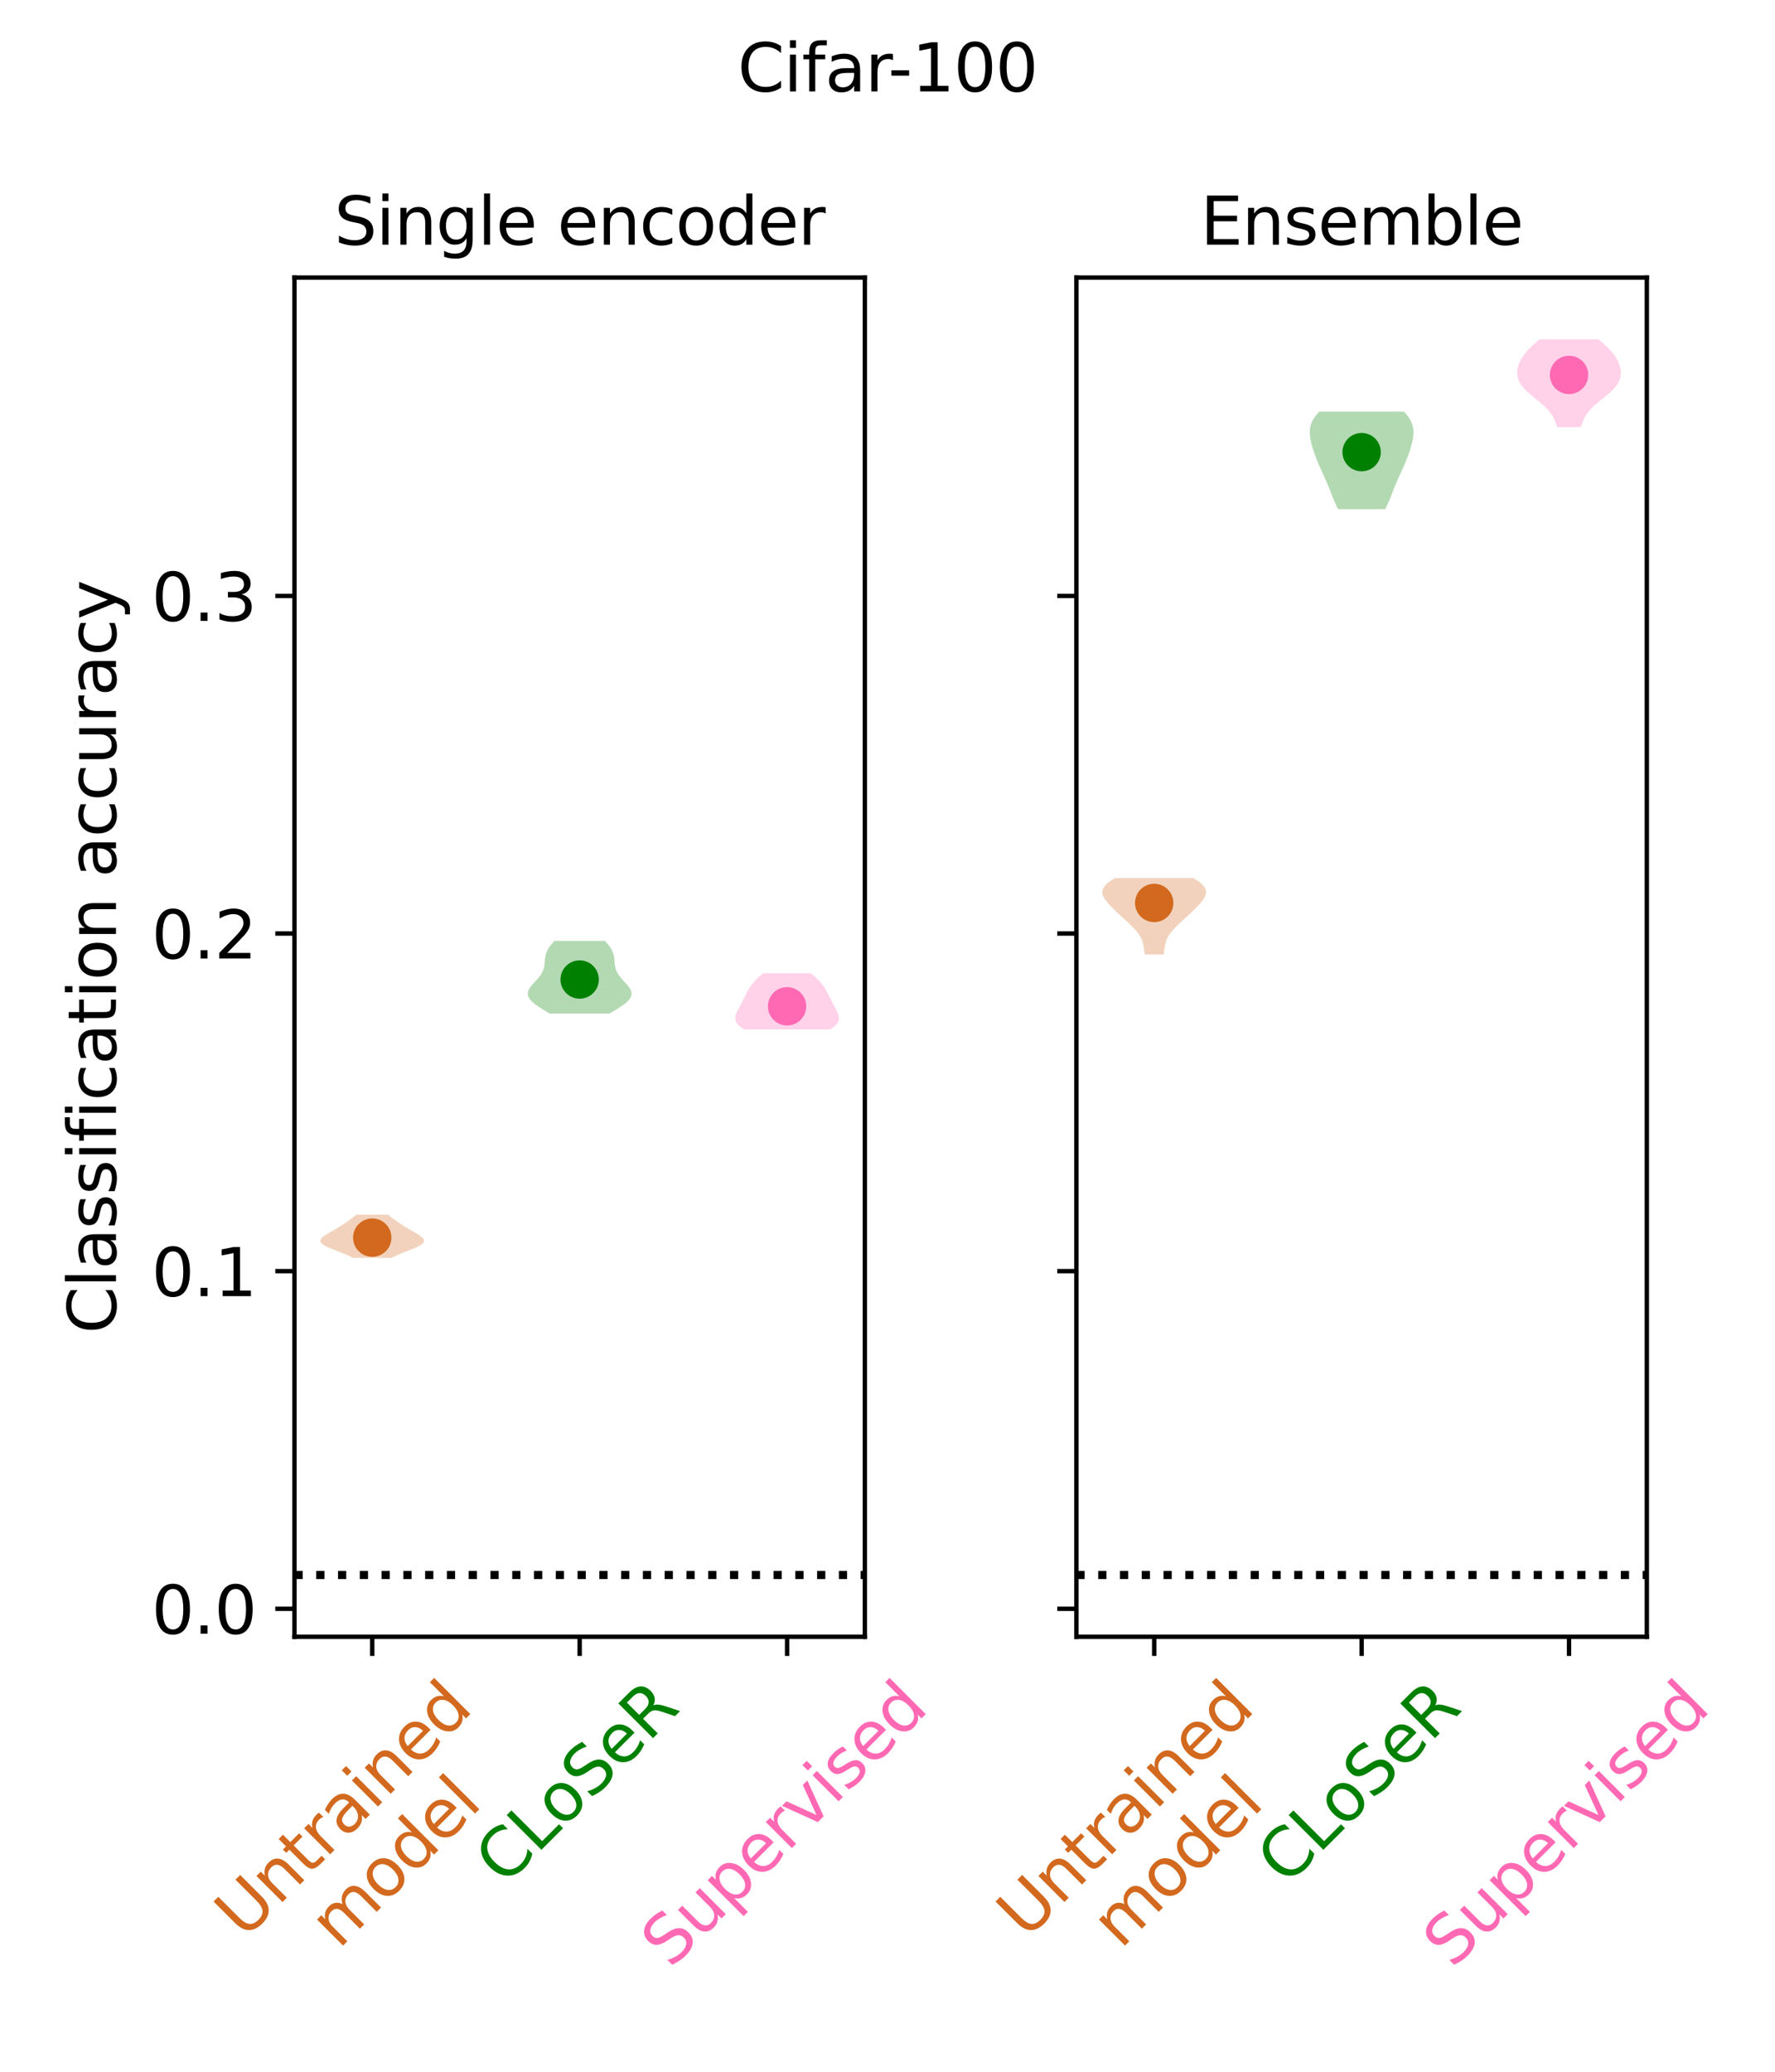 <?xml version="1.0" encoding="utf-8" standalone="no"?>
<!DOCTYPE svg PUBLIC "-//W3C//DTD SVG 1.1//EN"
  "http://www.w3.org/Graphics/SVG/1.1/DTD/svg11.dtd">
<svg xmlns:xlink="http://www.w3.org/1999/xlink" width="324pt" height="378pt" viewBox="0 0 324 378" xmlns="http://www.w3.org/2000/svg" version="1.1">
 <defs>
  <style type="text/css">*{stroke-linejoin: round; stroke-linecap: butt}</style>
 </defs>
 <g id="figure_1">
  <g id="patch_1">
   <path d="M 0 378 
L 324 378 
L 324 0 
L 0 0 
z
" style="fill: #ffffff"/>
  </g>
  <g id="axes_1">
   <g id="patch_2">
    <path d="M 53.75 298.635 
L 157.869 298.635 
L 157.869 50.64 
L 53.75 50.64 
z
" style="fill: #ffffff"/>
   </g>
   <g id="PolyCollection_1">
    <path d="M 71.457 229.497 
L 64.439 229.497 
L 64.281 229.418 
L 64.119 229.338 
L 63.953 229.258 
L 63.783 229.179 
L 63.609 229.099 
L 63.431 229.02 
L 63.249 228.94 
L 63.064 228.861 
L 62.875 228.781 
L 62.683 228.702 
L 62.488 228.622 
L 62.291 228.543 
L 62.091 228.463 
L 61.89 228.384 
L 61.687 228.304 
L 61.484 228.225 
L 61.281 228.145 
L 61.079 228.066 
L 60.879 227.986 
L 60.681 227.907 
L 60.486 227.827 
L 60.296 227.748 
L 60.111 227.668 
L 59.931 227.589 
L 59.759 227.509 
L 59.595 227.43 
L 59.439 227.35 
L 59.293 227.271 
L 59.157 227.191 
L 59.033 227.111 
L 58.92 227.032 
L 58.819 226.952 
L 58.731 226.873 
L 58.656 226.793 
L 58.594 226.714 
L 58.546 226.634 
L 58.511 226.555 
L 58.49 226.475 
L 58.483 226.396 
L 58.488 226.316 
L 58.506 226.237 
L 58.537 226.157 
L 58.579 226.078 
L 58.633 225.998 
L 58.697 225.919 
L 58.772 225.839 
L 58.855 225.76 
L 58.947 225.68 
L 59.046 225.601 
L 59.153 225.521 
L 59.265 225.442 
L 59.383 225.362 
L 59.505 225.283 
L 59.632 225.203 
L 59.761 225.124 
L 59.893 225.044 
L 60.028 224.965 
L 60.163 224.885 
L 60.3 224.805 
L 60.438 224.726 
L 60.576 224.646 
L 60.713 224.567 
L 60.851 224.487 
L 60.987 224.408 
L 61.124 224.328 
L 61.259 224.249 
L 61.393 224.169 
L 61.526 224.09 
L 61.658 224.01 
L 61.789 223.931 
L 61.918 223.851 
L 62.046 223.772 
L 62.173 223.692 
L 62.298 223.613 
L 62.423 223.533 
L 62.546 223.454 
L 62.667 223.374 
L 62.788 223.295 
L 62.907 223.215 
L 63.025 223.136 
L 63.141 223.056 
L 63.257 222.977 
L 63.371 222.897 
L 63.484 222.818 
L 63.596 222.738 
L 63.707 222.658 
L 63.817 222.579 
L 63.926 222.499 
L 64.034 222.42 
L 64.141 222.34 
L 64.247 222.261 
L 64.353 222.181 
L 64.458 222.102 
L 64.562 222.022 
L 64.666 221.943 
L 64.769 221.863 
L 64.871 221.784 
L 64.973 221.704 
L 65.075 221.625 
L 70.821 221.625 
L 70.821 221.625 
L 70.923 221.704 
L 71.025 221.784 
L 71.127 221.863 
L 71.231 221.943 
L 71.334 222.022 
L 71.438 222.102 
L 71.543 222.181 
L 71.649 222.261 
L 71.755 222.34 
L 71.862 222.42 
L 71.97 222.499 
L 72.079 222.579 
L 72.189 222.658 
L 72.3 222.738 
L 72.412 222.818 
L 72.525 222.897 
L 72.64 222.977 
L 72.755 223.056 
L 72.872 223.136 
L 72.99 223.215 
L 73.109 223.295 
L 73.229 223.374 
L 73.351 223.454 
L 73.474 223.533 
L 73.598 223.613 
L 73.723 223.692 
L 73.85 223.772 
L 73.978 223.851 
L 74.108 223.931 
L 74.238 224.01 
L 74.37 224.09 
L 74.503 224.169 
L 74.637 224.249 
L 74.773 224.328 
L 74.909 224.408 
L 75.046 224.487 
L 75.183 224.567 
L 75.321 224.646 
L 75.458 224.726 
L 75.596 224.805 
L 75.733 224.885 
L 75.869 224.965 
L 76.003 225.044 
L 76.135 225.124 
L 76.265 225.203 
L 76.391 225.283 
L 76.513 225.362 
L 76.631 225.442 
L 76.744 225.521 
L 76.85 225.601 
L 76.949 225.68 
L 77.041 225.76 
L 77.125 225.839 
L 77.199 225.919 
L 77.263 225.998 
L 77.317 226.078 
L 77.359 226.157 
L 77.39 226.237 
L 77.408 226.316 
L 77.413 226.396 
L 77.406 226.475 
L 77.385 226.555 
L 77.35 226.634 
L 77.302 226.714 
L 77.24 226.793 
L 77.165 226.873 
L 77.077 226.952 
L 76.977 227.032 
L 76.864 227.111 
L 76.739 227.191 
L 76.603 227.271 
L 76.457 227.35 
L 76.301 227.43 
L 76.137 227.509 
L 75.965 227.589 
L 75.786 227.668 
L 75.6 227.748 
L 75.41 227.827 
L 75.215 227.907 
L 75.017 227.986 
L 74.817 228.066 
L 74.615 228.145 
L 74.412 228.225 
L 74.209 228.304 
L 74.006 228.384 
L 73.805 228.463 
L 73.605 228.543 
L 73.408 228.622 
L 73.213 228.702 
L 73.021 228.781 
L 72.832 228.861 
L 72.647 228.94 
L 72.465 229.02 
L 72.287 229.099 
L 72.113 229.179 
L 71.943 229.258 
L 71.777 229.338 
L 71.615 229.418 
L 71.457 229.497 
z
" clip-path="url(#p7d400c2070)" style="fill: #d2691e; fill-opacity: 0.3"/>
   </g>
   <g id="PathCollection_1">
    <defs>
     <path id="m38223ba4f9" d="M 0 3 
C 0.796 3 1.559 2.684 2.121 2.121 
C 2.684 1.559 3 0.796 3 0 
C 3 -0.796 2.684 -1.559 2.121 -2.121 
C 1.559 -2.684 0.796 -3 0 -3 
C -0.796 -3 -1.559 -2.684 -2.121 -2.121 
C -2.684 -1.559 -3 -0.796 -3 0 
C -3 0.796 -2.684 1.559 -2.121 2.121 
C -1.559 2.684 -0.796 3 0 3 
z
" style="stroke: #d2691e"/>
    </defs>
    <g clip-path="url(#p7d400c2070)">
     <use xlink:href="#m38223ba4f9" x="67.948" y="225.813" style="fill: #d2691e; stroke: #d2691e"/>
    </g>
   </g>
   <g id="PolyCollection_2">
    <path d="M 111.284 184.924 
L 100.335 184.924 
L 100.114 184.79 
L 99.892 184.657 
L 99.671 184.523 
L 99.451 184.389 
L 99.232 184.255 
L 99.016 184.121 
L 98.802 183.987 
L 98.593 183.853 
L 98.389 183.719 
L 98.19 183.585 
L 97.998 183.451 
L 97.813 183.317 
L 97.636 183.183 
L 97.468 183.049 
L 97.31 182.915 
L 97.161 182.781 
L 97.024 182.647 
L 96.898 182.513 
L 96.784 182.379 
L 96.683 182.245 
L 96.594 182.111 
L 96.519 181.977 
L 96.457 181.843 
L 96.408 181.709 
L 96.373 181.575 
L 96.352 181.441 
L 96.344 181.308 
L 96.35 181.174 
L 96.368 181.04 
L 96.399 180.906 
L 96.441 180.772 
L 96.495 180.638 
L 96.56 180.504 
L 96.634 180.37 
L 96.718 180.236 
L 96.81 180.102 
L 96.91 179.968 
L 97.015 179.834 
L 97.127 179.7 
L 97.242 179.566 
L 97.361 179.432 
L 97.483 179.298 
L 97.605 179.164 
L 97.729 179.03 
L 97.852 178.896 
L 97.973 178.762 
L 98.092 178.628 
L 98.209 178.494 
L 98.321 178.36 
L 98.43 178.226 
L 98.533 178.092 
L 98.631 177.958 
L 98.724 177.825 
L 98.81 177.691 
L 98.89 177.557 
L 98.964 177.423 
L 99.031 177.289 
L 99.092 177.155 
L 99.146 177.021 
L 99.195 176.887 
L 99.237 176.753 
L 99.275 176.619 
L 99.307 176.485 
L 99.334 176.351 
L 99.358 176.217 
L 99.378 176.083 
L 99.395 175.949 
L 99.409 175.815 
L 99.422 175.681 
L 99.434 175.547 
L 99.445 175.413 
L 99.456 175.279 
L 99.467 175.145 
L 99.48 175.011 
L 99.495 174.877 
L 99.513 174.743 
L 99.533 174.609 
L 99.556 174.475 
L 99.584 174.342 
L 99.615 174.208 
L 99.652 174.074 
L 99.693 173.94 
L 99.739 173.806 
L 99.791 173.672 
L 99.848 173.538 
L 99.911 173.404 
L 99.98 173.27 
L 100.055 173.136 
L 100.135 173.002 
L 100.221 172.868 
L 100.313 172.734 
L 100.41 172.6 
L 100.512 172.466 
L 100.62 172.332 
L 100.732 172.198 
L 100.848 172.064 
L 100.969 171.93 
L 101.094 171.796 
L 101.223 171.662 
L 110.397 171.662 
L 110.397 171.662 
L 110.525 171.796 
L 110.65 171.93 
L 110.771 172.064 
L 110.888 172.198 
L 111 172.332 
L 111.107 172.466 
L 111.21 172.6 
L 111.307 172.734 
L 111.398 172.868 
L 111.484 173.002 
L 111.565 173.136 
L 111.639 173.27 
L 111.708 173.404 
L 111.771 173.538 
L 111.828 173.672 
L 111.88 173.806 
L 111.926 173.94 
L 111.968 174.074 
L 112.004 174.208 
L 112.036 174.342 
L 112.063 174.475 
L 112.087 174.609 
L 112.107 174.743 
L 112.124 174.877 
L 112.139 175.011 
L 112.152 175.145 
L 112.164 175.279 
L 112.175 175.413 
L 112.186 175.547 
L 112.197 175.681 
L 112.21 175.815 
L 112.225 175.949 
L 112.241 176.083 
L 112.261 176.217 
L 112.285 176.351 
L 112.312 176.485 
L 112.345 176.619 
L 112.382 176.753 
L 112.425 176.887 
L 112.473 177.021 
L 112.528 177.155 
L 112.588 177.289 
L 112.656 177.423 
L 112.729 177.557 
L 112.809 177.691 
L 112.896 177.825 
L 112.988 177.958 
L 113.086 178.092 
L 113.19 178.226 
L 113.298 178.36 
L 113.411 178.494 
L 113.527 178.628 
L 113.646 178.762 
L 113.768 178.896 
L 113.891 179.03 
L 114.014 179.164 
L 114.137 179.298 
L 114.258 179.432 
L 114.377 179.566 
L 114.493 179.7 
L 114.604 179.834 
L 114.71 179.968 
L 114.809 180.102 
L 114.901 180.236 
L 114.985 180.37 
L 115.059 180.504 
L 115.124 180.638 
L 115.178 180.772 
L 115.221 180.906 
L 115.251 181.04 
L 115.27 181.174 
L 115.275 181.308 
L 115.267 181.441 
L 115.246 181.575 
L 115.211 181.709 
L 115.163 181.843 
L 115.101 181.977 
L 115.025 182.111 
L 114.937 182.245 
L 114.835 182.379 
L 114.721 182.513 
L 114.595 182.647 
L 114.458 182.781 
L 114.31 182.915 
L 114.151 183.049 
L 113.983 183.183 
L 113.806 183.317 
L 113.621 183.451 
L 113.429 183.585 
L 113.23 183.719 
L 113.026 183.853 
L 112.817 183.987 
L 112.604 184.121 
L 112.387 184.255 
L 112.169 184.389 
L 111.948 184.523 
L 111.727 184.657 
L 111.505 184.79 
L 111.284 184.924 
z
" clip-path="url(#p7d400c2070)" style="fill: #008000; fill-opacity: 0.3"/>
   </g>
   <g id="PathCollection_2">
    <defs>
     <path id="mde05d096f4" d="M 0 3 
C 0.796 3 1.559 2.684 2.121 2.121 
C 2.684 1.559 3 0.796 3 0 
C 3 -0.796 2.684 -1.559 2.121 -2.121 
C 1.559 -2.684 0.796 -3 0 -3 
C -0.796 -3 -1.559 -2.684 -2.121 -2.121 
C -2.684 -1.559 -3 -0.796 -3 0 
C -3 0.796 -2.684 1.559 -2.121 2.121 
C -1.559 2.684 -0.796 3 0 3 
z
" style="stroke: #008000"/>
    </defs>
    <g clip-path="url(#p7d400c2070)">
     <use xlink:href="#mde05d096f4" x="105.81" y="178.716" style="fill: #008000; stroke: #008000"/>
    </g>
   </g>
   <g id="PolyCollection_3">
    <path d="M 151.514 187.826 
L 135.828 187.826 
L 135.663 187.722 
L 135.505 187.619 
L 135.357 187.515 
L 135.216 187.411 
L 135.085 187.308 
L 134.963 187.204 
L 134.851 187.101 
L 134.747 186.997 
L 134.654 186.893 
L 134.569 186.79 
L 134.494 186.686 
L 134.429 186.583 
L 134.372 186.479 
L 134.324 186.375 
L 134.285 186.272 
L 134.254 186.168 
L 134.231 186.065 
L 134.216 185.961 
L 134.207 185.857 
L 134.206 185.754 
L 134.211 185.65 
L 134.222 185.547 
L 134.238 185.443 
L 134.26 185.339 
L 134.286 185.236 
L 134.317 185.132 
L 134.351 185.029 
L 134.389 184.925 
L 134.43 184.821 
L 134.474 184.718 
L 134.52 184.614 
L 134.568 184.511 
L 134.619 184.407 
L 134.67 184.303 
L 134.723 184.2 
L 134.777 184.096 
L 134.831 183.993 
L 134.887 183.889 
L 134.942 183.785 
L 134.998 183.682 
L 135.054 183.578 
L 135.111 183.475 
L 135.167 183.371 
L 135.223 183.267 
L 135.278 183.164 
L 135.334 183.06 
L 135.389 182.957 
L 135.443 182.853 
L 135.498 182.749 
L 135.552 182.646 
L 135.605 182.542 
L 135.658 182.439 
L 135.711 182.335 
L 135.764 182.231 
L 135.816 182.128 
L 135.868 182.024 
L 135.92 181.921 
L 135.971 181.817 
L 136.023 181.713 
L 136.074 181.61 
L 136.126 181.506 
L 136.178 181.403 
L 136.23 181.299 
L 136.283 181.196 
L 136.336 181.092 
L 136.39 180.988 
L 136.445 180.885 
L 136.501 180.781 
L 136.558 180.678 
L 136.616 180.574 
L 136.676 180.47 
L 136.737 180.367 
L 136.8 180.263 
L 136.866 180.16 
L 136.933 180.056 
L 137.002 179.952 
L 137.074 179.849 
L 137.148 179.745 
L 137.225 179.642 
L 137.304 179.538 
L 137.387 179.434 
L 137.472 179.331 
L 137.56 179.227 
L 137.651 179.124 
L 137.745 179.02 
L 137.842 178.916 
L 137.943 178.813 
L 138.046 178.709 
L 138.152 178.606 
L 138.261 178.502 
L 138.372 178.398 
L 138.486 178.295 
L 138.603 178.191 
L 138.722 178.088 
L 138.844 177.984 
L 138.967 177.88 
L 139.092 177.777 
L 139.219 177.673 
L 139.348 177.57 
L 147.995 177.57 
L 147.995 177.57 
L 148.123 177.673 
L 148.25 177.777 
L 148.375 177.88 
L 148.499 177.984 
L 148.62 178.088 
L 148.739 178.191 
L 148.856 178.295 
L 148.97 178.398 
L 149.082 178.502 
L 149.191 178.606 
L 149.297 178.709 
L 149.4 178.813 
L 149.5 178.916 
L 149.597 179.02 
L 149.691 179.124 
L 149.782 179.227 
L 149.871 179.331 
L 149.956 179.434 
L 150.038 179.538 
L 150.118 179.642 
L 150.194 179.745 
L 150.269 179.849 
L 150.34 179.952 
L 150.41 180.056 
L 150.477 180.16 
L 150.542 180.263 
L 150.605 180.367 
L 150.667 180.47 
L 150.726 180.574 
L 150.785 180.678 
L 150.842 180.781 
L 150.897 180.885 
L 150.952 180.988 
L 151.006 181.092 
L 151.06 181.196 
L 151.112 181.299 
L 151.165 181.403 
L 151.216 181.506 
L 151.268 181.61 
L 151.32 181.713 
L 151.371 181.817 
L 151.423 181.921 
L 151.475 182.024 
L 151.526 182.128 
L 151.579 182.231 
L 151.631 182.335 
L 151.684 182.439 
L 151.737 182.542 
L 151.791 182.646 
L 151.845 182.749 
L 151.899 182.853 
L 151.954 182.957 
L 152.009 183.06 
L 152.064 183.164 
L 152.12 183.267 
L 152.176 183.371 
L 152.232 183.475 
L 152.288 183.578 
L 152.344 183.682 
L 152.4 183.785 
L 152.456 183.889 
L 152.511 183.993 
L 152.566 184.096 
L 152.619 184.2 
L 152.672 184.303 
L 152.724 184.407 
L 152.774 184.511 
L 152.822 184.614 
L 152.868 184.718 
L 152.912 184.821 
L 152.953 184.925 
L 152.991 185.029 
L 153.026 185.132 
L 153.056 185.236 
L 153.083 185.339 
L 153.104 185.443 
L 153.121 185.547 
L 153.132 185.65 
L 153.137 185.754 
L 153.135 185.857 
L 153.127 185.961 
L 153.111 186.065 
L 153.088 186.168 
L 153.057 186.272 
L 153.018 186.375 
L 152.97 186.479 
L 152.914 186.583 
L 152.848 186.686 
L 152.773 186.79 
L 152.689 186.893 
L 152.595 186.997 
L 152.492 187.101 
L 152.379 187.204 
L 152.257 187.308 
L 152.126 187.411 
L 151.986 187.515 
L 151.837 187.619 
L 151.68 187.722 
L 151.514 187.826 
z
" clip-path="url(#p7d400c2070)" style="fill: #ff69b4; fill-opacity: 0.3"/>
   </g>
   <g id="PathCollection_3">
    <defs>
     <path id="m1604aee2a9" d="M 0 3 
C 0.796 3 1.559 2.684 2.121 2.121 
C 2.684 1.559 3 0.796 3 0 
C 3 -0.796 2.684 -1.559 2.121 -2.121 
C 1.559 -2.684 0.796 -3 0 -3 
C -0.796 -3 -1.559 -2.684 -2.121 -2.121 
C -2.684 -1.559 -3 -0.796 -3 0 
C -3 0.796 -2.684 1.559 -2.121 2.121 
C -1.559 2.684 -0.796 3 0 3 
z
" style="stroke: #ff69b4"/>
    </defs>
    <g clip-path="url(#p7d400c2070)">
     <use xlink:href="#m1604aee2a9" x="143.671" y="183.604" style="fill: #ff69b4; stroke: #ff69b4"/>
    </g>
   </g>
   <g id="matplotlib.axis_1">
    <g id="xtick_1">
     <g id="line2d_1">
      <defs>
       <path id="mb8093d86da" d="M 0 0 
L 0 3.5 
" style="stroke: #000000; stroke-width: 0.8"/>
      </defs>
      <g>
       <use xlink:href="#mb8093d86da" x="67.948" y="298.635" style="stroke: #000000; stroke-width: 0.8"/>
      </g>
     </g>
     <g id="text_1">
      <!-- Untrained -->
      <g style="fill: #d2691e" transform="translate(44.566 354.028) rotate(-45) scale(0.12 -0.12)">
       <defs>
        <path id="DejaVuSans-55" d="M 556 4666 
L 1191 4666 
L 1191 1831 
Q 1191 1081 1462 751 
Q 1734 422 2344 422 
Q 2950 422 3222 751 
Q 3494 1081 3494 1831 
L 3494 4666 
L 4128 4666 
L 4128 1753 
Q 4128 841 3676 375 
Q 3225 -91 2344 -91 
Q 1459 -91 1007 375 
Q 556 841 556 1753 
L 556 4666 
z
" transform="scale(0.016)"/>
        <path id="DejaVuSans-6e" d="M 3513 2113 
L 3513 0 
L 2938 0 
L 2938 2094 
Q 2938 2591 2744 2837 
Q 2550 3084 2163 3084 
Q 1697 3084 1428 2787 
Q 1159 2491 1159 1978 
L 1159 0 
L 581 0 
L 581 3500 
L 1159 3500 
L 1159 2956 
Q 1366 3272 1645 3428 
Q 1925 3584 2291 3584 
Q 2894 3584 3203 3211 
Q 3513 2838 3513 2113 
z
" transform="scale(0.016)"/>
        <path id="DejaVuSans-74" d="M 1172 4494 
L 1172 3500 
L 2356 3500 
L 2356 3053 
L 1172 3053 
L 1172 1153 
Q 1172 725 1289 603 
Q 1406 481 1766 481 
L 2356 481 
L 2356 0 
L 1766 0 
Q 1100 0 847 248 
Q 594 497 594 1153 
L 594 3053 
L 172 3053 
L 172 3500 
L 594 3500 
L 594 4494 
L 1172 4494 
z
" transform="scale(0.016)"/>
        <path id="DejaVuSans-72" d="M 2631 2963 
Q 2534 3019 2420 3045 
Q 2306 3072 2169 3072 
Q 1681 3072 1420 2755 
Q 1159 2438 1159 1844 
L 1159 0 
L 581 0 
L 581 3500 
L 1159 3500 
L 1159 2956 
Q 1341 3275 1631 3429 
Q 1922 3584 2338 3584 
Q 2397 3584 2469 3576 
Q 2541 3569 2628 3553 
L 2631 2963 
z
" transform="scale(0.016)"/>
        <path id="DejaVuSans-61" d="M 2194 1759 
Q 1497 1759 1228 1600 
Q 959 1441 959 1056 
Q 959 750 1161 570 
Q 1363 391 1709 391 
Q 2188 391 2477 730 
Q 2766 1069 2766 1631 
L 2766 1759 
L 2194 1759 
z
M 3341 1997 
L 3341 0 
L 2766 0 
L 2766 531 
Q 2569 213 2275 61 
Q 1981 -91 1556 -91 
Q 1019 -91 701 211 
Q 384 513 384 1019 
Q 384 1609 779 1909 
Q 1175 2209 1959 2209 
L 2766 2209 
L 2766 2266 
Q 2766 2663 2505 2880 
Q 2244 3097 1772 3097 
Q 1472 3097 1187 3025 
Q 903 2953 641 2809 
L 641 3341 
Q 956 3463 1253 3523 
Q 1550 3584 1831 3584 
Q 2591 3584 2966 3190 
Q 3341 2797 3341 1997 
z
" transform="scale(0.016)"/>
        <path id="DejaVuSans-69" d="M 603 3500 
L 1178 3500 
L 1178 0 
L 603 0 
L 603 3500 
z
M 603 4863 
L 1178 4863 
L 1178 4134 
L 603 4134 
L 603 4863 
z
" transform="scale(0.016)"/>
        <path id="DejaVuSans-65" d="M 3597 1894 
L 3597 1613 
L 953 1613 
Q 991 1019 1311 708 
Q 1631 397 2203 397 
Q 2534 397 2845 478 
Q 3156 559 3463 722 
L 3463 178 
Q 3153 47 2828 -22 
Q 2503 -91 2169 -91 
Q 1331 -91 842 396 
Q 353 884 353 1716 
Q 353 2575 817 3079 
Q 1281 3584 2069 3584 
Q 2775 3584 3186 3129 
Q 3597 2675 3597 1894 
z
M 3022 2063 
Q 3016 2534 2758 2815 
Q 2500 3097 2075 3097 
Q 1594 3097 1305 2825 
Q 1016 2553 972 2059 
L 3022 2063 
z
" transform="scale(0.016)"/>
        <path id="DejaVuSans-64" d="M 2906 2969 
L 2906 4863 
L 3481 4863 
L 3481 0 
L 2906 0 
L 2906 525 
Q 2725 213 2448 61 
Q 2172 -91 1784 -91 
Q 1150 -91 751 415 
Q 353 922 353 1747 
Q 353 2572 751 3078 
Q 1150 3584 1784 3584 
Q 2172 3584 2448 3432 
Q 2725 3281 2906 2969 
z
M 947 1747 
Q 947 1113 1208 752 
Q 1469 391 1925 391 
Q 2381 391 2643 752 
Q 2906 1113 2906 1747 
Q 2906 2381 2643 2742 
Q 2381 3103 1925 3103 
Q 1469 3103 1208 2742 
Q 947 2381 947 1747 
z
" transform="scale(0.016)"/>
       </defs>
       <use xlink:href="#DejaVuSans-55"/>
       <use xlink:href="#DejaVuSans-6e" x="73.193"/>
       <use xlink:href="#DejaVuSans-74" x="136.572"/>
       <use xlink:href="#DejaVuSans-72" x="175.781"/>
       <use xlink:href="#DejaVuSans-61" x="216.895"/>
       <use xlink:href="#DejaVuSans-69" x="278.174"/>
       <use xlink:href="#DejaVuSans-6e" x="305.957"/>
       <use xlink:href="#DejaVuSans-65" x="369.336"/>
       <use xlink:href="#DejaVuSans-64" x="430.859"/>
      </g>
      <!-- model -->
      <g style="fill: #d2691e" transform="translate(61.829 355.768) rotate(-45) scale(0.12 -0.12)">
       <defs>
        <path id="DejaVuSans-6d" d="M 3328 2828 
Q 3544 3216 3844 3400 
Q 4144 3584 4550 3584 
Q 5097 3584 5394 3201 
Q 5691 2819 5691 2113 
L 5691 0 
L 5113 0 
L 5113 2094 
Q 5113 2597 4934 2840 
Q 4756 3084 4391 3084 
Q 3944 3084 3684 2787 
Q 3425 2491 3425 1978 
L 3425 0 
L 2847 0 
L 2847 2094 
Q 2847 2600 2669 2842 
Q 2491 3084 2119 3084 
Q 1678 3084 1418 2786 
Q 1159 2488 1159 1978 
L 1159 0 
L 581 0 
L 581 3500 
L 1159 3500 
L 1159 2956 
Q 1356 3278 1631 3431 
Q 1906 3584 2284 3584 
Q 2666 3584 2933 3390 
Q 3200 3197 3328 2828 
z
" transform="scale(0.016)"/>
        <path id="DejaVuSans-6f" d="M 1959 3097 
Q 1497 3097 1228 2736 
Q 959 2375 959 1747 
Q 959 1119 1226 758 
Q 1494 397 1959 397 
Q 2419 397 2687 759 
Q 2956 1122 2956 1747 
Q 2956 2369 2687 2733 
Q 2419 3097 1959 3097 
z
M 1959 3584 
Q 2709 3584 3137 3096 
Q 3566 2609 3566 1747 
Q 3566 888 3137 398 
Q 2709 -91 1959 -91 
Q 1206 -91 779 398 
Q 353 888 353 1747 
Q 353 2609 779 3096 
Q 1206 3584 1959 3584 
z
" transform="scale(0.016)"/>
        <path id="DejaVuSans-6c" d="M 603 4863 
L 1178 4863 
L 1178 0 
L 603 0 
L 603 4863 
z
" transform="scale(0.016)"/>
       </defs>
       <use xlink:href="#DejaVuSans-6d"/>
       <use xlink:href="#DejaVuSans-6f" x="97.412"/>
       <use xlink:href="#DejaVuSans-64" x="158.594"/>
       <use xlink:href="#DejaVuSans-65" x="222.07"/>
       <use xlink:href="#DejaVuSans-6c" x="283.594"/>
      </g>
     </g>
    </g>
    <g id="xtick_2">
     <g id="line2d_2">
      <g>
       <use xlink:href="#mb8093d86da" x="105.81" y="298.635" style="stroke: #000000; stroke-width: 0.8"/>
      </g>
     </g>
     <g id="text_2">
      <!-- CLoSeR -->
      <g style="fill: #008000" transform="translate(92.051 344.283) rotate(-45) scale(0.12 -0.12)">
       <defs>
        <path id="DejaVuSans-43" d="M 4122 4306 
L 4122 3641 
Q 3803 3938 3442 4084 
Q 3081 4231 2675 4231 
Q 1875 4231 1450 3742 
Q 1025 3253 1025 2328 
Q 1025 1406 1450 917 
Q 1875 428 2675 428 
Q 3081 428 3442 575 
Q 3803 722 4122 1019 
L 4122 359 
Q 3791 134 3420 21 
Q 3050 -91 2638 -91 
Q 1578 -91 968 557 
Q 359 1206 359 2328 
Q 359 3453 968 4101 
Q 1578 4750 2638 4750 
Q 3056 4750 3426 4639 
Q 3797 4528 4122 4306 
z
" transform="scale(0.016)"/>
        <path id="DejaVuSans-4c" d="M 628 4666 
L 1259 4666 
L 1259 531 
L 3531 531 
L 3531 0 
L 628 0 
L 628 4666 
z
" transform="scale(0.016)"/>
        <path id="DejaVuSans-53" d="M 3425 4513 
L 3425 3897 
Q 3066 4069 2747 4153 
Q 2428 4238 2131 4238 
Q 1616 4238 1336 4038 
Q 1056 3838 1056 3469 
Q 1056 3159 1242 3001 
Q 1428 2844 1947 2747 
L 2328 2669 
Q 3034 2534 3370 2195 
Q 3706 1856 3706 1288 
Q 3706 609 3251 259 
Q 2797 -91 1919 -91 
Q 1588 -91 1214 -16 
Q 841 59 441 206 
L 441 856 
Q 825 641 1194 531 
Q 1563 422 1919 422 
Q 2459 422 2753 634 
Q 3047 847 3047 1241 
Q 3047 1584 2836 1778 
Q 2625 1972 2144 2069 
L 1759 2144 
Q 1053 2284 737 2584 
Q 422 2884 422 3419 
Q 422 4038 858 4394 
Q 1294 4750 2059 4750 
Q 2388 4750 2728 4690 
Q 3069 4631 3425 4513 
z
" transform="scale(0.016)"/>
        <path id="DejaVuSans-52" d="M 2841 2188 
Q 3044 2119 3236 1894 
Q 3428 1669 3622 1275 
L 4263 0 
L 3584 0 
L 2988 1197 
Q 2756 1666 2539 1819 
Q 2322 1972 1947 1972 
L 1259 1972 
L 1259 0 
L 628 0 
L 628 4666 
L 2053 4666 
Q 2853 4666 3247 4331 
Q 3641 3997 3641 3322 
Q 3641 2881 3436 2590 
Q 3231 2300 2841 2188 
z
M 1259 4147 
L 1259 2491 
L 2053 2491 
Q 2509 2491 2742 2702 
Q 2975 2913 2975 3322 
Q 2975 3731 2742 3939 
Q 2509 4147 2053 4147 
L 1259 4147 
z
" transform="scale(0.016)"/>
       </defs>
       <use xlink:href="#DejaVuSans-43"/>
       <use xlink:href="#DejaVuSans-4c" x="69.824"/>
       <use xlink:href="#DejaVuSans-6f" x="123.787"/>
       <use xlink:href="#DejaVuSans-53" x="184.969"/>
       <use xlink:href="#DejaVuSans-65" x="248.445"/>
       <use xlink:href="#DejaVuSans-52" x="309.969"/>
      </g>
     </g>
    </g>
    <g id="xtick_3">
     <g id="line2d_3">
      <g>
       <use xlink:href="#mb8093d86da" x="143.671" y="298.635" style="stroke: #000000; stroke-width: 0.8"/>
      </g>
     </g>
     <g id="text_3">
      <!-- Supervised -->
      <g style="fill: #ff69b4" transform="translate(122.378 359.351) rotate(-45) scale(0.12 -0.12)">
       <defs>
        <path id="DejaVuSans-75" d="M 544 1381 
L 544 3500 
L 1119 3500 
L 1119 1403 
Q 1119 906 1312 657 
Q 1506 409 1894 409 
Q 2359 409 2629 706 
Q 2900 1003 2900 1516 
L 2900 3500 
L 3475 3500 
L 3475 0 
L 2900 0 
L 2900 538 
Q 2691 219 2414 64 
Q 2138 -91 1772 -91 
Q 1169 -91 856 284 
Q 544 659 544 1381 
z
M 1991 3584 
L 1991 3584 
z
" transform="scale(0.016)"/>
        <path id="DejaVuSans-70" d="M 1159 525 
L 1159 -1331 
L 581 -1331 
L 581 3500 
L 1159 3500 
L 1159 2969 
Q 1341 3281 1617 3432 
Q 1894 3584 2278 3584 
Q 2916 3584 3314 3078 
Q 3713 2572 3713 1747 
Q 3713 922 3314 415 
Q 2916 -91 2278 -91 
Q 1894 -91 1617 61 
Q 1341 213 1159 525 
z
M 3116 1747 
Q 3116 2381 2855 2742 
Q 2594 3103 2138 3103 
Q 1681 3103 1420 2742 
Q 1159 2381 1159 1747 
Q 1159 1113 1420 752 
Q 1681 391 2138 391 
Q 2594 391 2855 752 
Q 3116 1113 3116 1747 
z
" transform="scale(0.016)"/>
        <path id="DejaVuSans-76" d="M 191 3500 
L 800 3500 
L 1894 563 
L 2988 3500 
L 3597 3500 
L 2284 0 
L 1503 0 
L 191 3500 
z
" transform="scale(0.016)"/>
        <path id="DejaVuSans-73" d="M 2834 3397 
L 2834 2853 
Q 2591 2978 2328 3040 
Q 2066 3103 1784 3103 
Q 1356 3103 1142 2972 
Q 928 2841 928 2578 
Q 928 2378 1081 2264 
Q 1234 2150 1697 2047 
L 1894 2003 
Q 2506 1872 2764 1633 
Q 3022 1394 3022 966 
Q 3022 478 2636 193 
Q 2250 -91 1575 -91 
Q 1294 -91 989 -36 
Q 684 19 347 128 
L 347 722 
Q 666 556 975 473 
Q 1284 391 1588 391 
Q 1994 391 2212 530 
Q 2431 669 2431 922 
Q 2431 1156 2273 1281 
Q 2116 1406 1581 1522 
L 1381 1569 
Q 847 1681 609 1914 
Q 372 2147 372 2553 
Q 372 3047 722 3315 
Q 1072 3584 1716 3584 
Q 2034 3584 2315 3537 
Q 2597 3491 2834 3397 
z
" transform="scale(0.016)"/>
       </defs>
       <use xlink:href="#DejaVuSans-53"/>
       <use xlink:href="#DejaVuSans-75" x="63.477"/>
       <use xlink:href="#DejaVuSans-70" x="126.855"/>
       <use xlink:href="#DejaVuSans-65" x="190.332"/>
       <use xlink:href="#DejaVuSans-72" x="251.855"/>
       <use xlink:href="#DejaVuSans-76" x="292.969"/>
       <use xlink:href="#DejaVuSans-69" x="352.148"/>
       <use xlink:href="#DejaVuSans-73" x="379.932"/>
       <use xlink:href="#DejaVuSans-65" x="432.031"/>
       <use xlink:href="#DejaVuSans-64" x="493.555"/>
      </g>
     </g>
    </g>
   </g>
   <g id="matplotlib.axis_2">
    <g id="ytick_1">
     <g id="line2d_4">
      <defs>
       <path id="m26bdc64c7c" d="M 0 0 
L -3.5 0 
" style="stroke: #000000; stroke-width: 0.8"/>
      </defs>
      <g>
       <use xlink:href="#m26bdc64c7c" x="53.75" y="293.522" style="stroke: #000000; stroke-width: 0.8"/>
      </g>
     </g>
     <g id="text_4">
      <!-- 0.0 -->
      <g transform="translate(27.666 298.081) scale(0.12 -0.12)">
       <defs>
        <path id="DejaVuSans-30" d="M 2034 4250 
Q 1547 4250 1301 3770 
Q 1056 3291 1056 2328 
Q 1056 1369 1301 889 
Q 1547 409 2034 409 
Q 2525 409 2770 889 
Q 3016 1369 3016 2328 
Q 3016 3291 2770 3770 
Q 2525 4250 2034 4250 
z
M 2034 4750 
Q 2819 4750 3233 4129 
Q 3647 3509 3647 2328 
Q 3647 1150 3233 529 
Q 2819 -91 2034 -91 
Q 1250 -91 836 529 
Q 422 1150 422 2328 
Q 422 3509 836 4129 
Q 1250 4750 2034 4750 
z
" transform="scale(0.016)"/>
        <path id="DejaVuSans-2e" d="M 684 794 
L 1344 794 
L 1344 0 
L 684 0 
L 684 794 
z
" transform="scale(0.016)"/>
       </defs>
       <use xlink:href="#DejaVuSans-30"/>
       <use xlink:href="#DejaVuSans-2e" x="63.623"/>
       <use xlink:href="#DejaVuSans-30" x="95.41"/>
      </g>
     </g>
    </g>
    <g id="ytick_2">
     <g id="line2d_5">
      <g>
       <use xlink:href="#m26bdc64c7c" x="53.75" y="231.924" style="stroke: #000000; stroke-width: 0.8"/>
      </g>
     </g>
     <g id="text_5">
      <!-- 0.1 -->
      <g transform="translate(27.666 236.483) scale(0.12 -0.12)">
       <defs>
        <path id="DejaVuSans-31" d="M 794 531 
L 1825 531 
L 1825 4091 
L 703 3866 
L 703 4441 
L 1819 4666 
L 2450 4666 
L 2450 531 
L 3481 531 
L 3481 0 
L 794 0 
L 794 531 
z
" transform="scale(0.016)"/>
       </defs>
       <use xlink:href="#DejaVuSans-30"/>
       <use xlink:href="#DejaVuSans-2e" x="63.623"/>
       <use xlink:href="#DejaVuSans-31" x="95.41"/>
      </g>
     </g>
    </g>
    <g id="ytick_3">
     <g id="line2d_6">
      <g>
       <use xlink:href="#m26bdc64c7c" x="53.75" y="170.326" style="stroke: #000000; stroke-width: 0.8"/>
      </g>
     </g>
     <g id="text_6">
      <!-- 0.2 -->
      <g transform="translate(27.666 174.885) scale(0.12 -0.12)">
       <defs>
        <path id="DejaVuSans-32" d="M 1228 531 
L 3431 531 
L 3431 0 
L 469 0 
L 469 531 
Q 828 903 1448 1529 
Q 2069 2156 2228 2338 
Q 2531 2678 2651 2914 
Q 2772 3150 2772 3378 
Q 2772 3750 2511 3984 
Q 2250 4219 1831 4219 
Q 1534 4219 1204 4116 
Q 875 4013 500 3803 
L 500 4441 
Q 881 4594 1212 4672 
Q 1544 4750 1819 4750 
Q 2544 4750 2975 4387 
Q 3406 4025 3406 3419 
Q 3406 3131 3298 2873 
Q 3191 2616 2906 2266 
Q 2828 2175 2409 1742 
Q 1991 1309 1228 531 
z
" transform="scale(0.016)"/>
       </defs>
       <use xlink:href="#DejaVuSans-30"/>
       <use xlink:href="#DejaVuSans-2e" x="63.623"/>
       <use xlink:href="#DejaVuSans-32" x="95.41"/>
      </g>
     </g>
    </g>
    <g id="ytick_4">
     <g id="line2d_7">
      <g>
       <use xlink:href="#m26bdc64c7c" x="53.75" y="108.727" style="stroke: #000000; stroke-width: 0.8"/>
      </g>
     </g>
     <g id="text_7">
      <!-- 0.3 -->
      <g transform="translate(27.666 113.286) scale(0.12 -0.12)">
       <defs>
        <path id="DejaVuSans-33" d="M 2597 2516 
Q 3050 2419 3304 2112 
Q 3559 1806 3559 1356 
Q 3559 666 3084 287 
Q 2609 -91 1734 -91 
Q 1441 -91 1130 -33 
Q 819 25 488 141 
L 488 750 
Q 750 597 1062 519 
Q 1375 441 1716 441 
Q 2309 441 2620 675 
Q 2931 909 2931 1356 
Q 2931 1769 2642 2001 
Q 2353 2234 1838 2234 
L 1294 2234 
L 1294 2753 
L 1863 2753 
Q 2328 2753 2575 2939 
Q 2822 3125 2822 3475 
Q 2822 3834 2567 4026 
Q 2313 4219 1838 4219 
Q 1578 4219 1281 4162 
Q 984 4106 628 3988 
L 628 4550 
Q 988 4650 1302 4700 
Q 1616 4750 1894 4750 
Q 2613 4750 3031 4423 
Q 3450 4097 3450 3541 
Q 3450 3153 3228 2886 
Q 3006 2619 2597 2516 
z
" transform="scale(0.016)"/>
       </defs>
       <use xlink:href="#DejaVuSans-30"/>
       <use xlink:href="#DejaVuSans-2e" x="63.623"/>
       <use xlink:href="#DejaVuSans-33" x="95.41"/>
      </g>
     </g>
    </g>
    <g id="text_8">
     <!-- Classification accuracy -->
     <g transform="translate(21.171 243.315) rotate(-90) scale(0.12 -0.12)">
      <defs>
       <path id="DejaVuSans-66" d="M 2375 4863 
L 2375 4384 
L 1825 4384 
Q 1516 4384 1395 4259 
Q 1275 4134 1275 3809 
L 1275 3500 
L 2222 3500 
L 2222 3053 
L 1275 3053 
L 1275 0 
L 697 0 
L 697 3053 
L 147 3053 
L 147 3500 
L 697 3500 
L 697 3744 
Q 697 4328 969 4595 
Q 1241 4863 1831 4863 
L 2375 4863 
z
" transform="scale(0.016)"/>
       <path id="DejaVuSans-63" d="M 3122 3366 
L 3122 2828 
Q 2878 2963 2633 3030 
Q 2388 3097 2138 3097 
Q 1578 3097 1268 2742 
Q 959 2388 959 1747 
Q 959 1106 1268 751 
Q 1578 397 2138 397 
Q 2388 397 2633 464 
Q 2878 531 3122 666 
L 3122 134 
Q 2881 22 2623 -34 
Q 2366 -91 2075 -91 
Q 1284 -91 818 406 
Q 353 903 353 1747 
Q 353 2603 823 3093 
Q 1294 3584 2113 3584 
Q 2378 3584 2631 3529 
Q 2884 3475 3122 3366 
z
" transform="scale(0.016)"/>
       <path id="DejaVuSans-20" transform="scale(0.016)"/>
       <path id="DejaVuSans-79" d="M 2059 -325 
Q 1816 -950 1584 -1140 
Q 1353 -1331 966 -1331 
L 506 -1331 
L 506 -850 
L 844 -850 
Q 1081 -850 1212 -737 
Q 1344 -625 1503 -206 
L 1606 56 
L 191 3500 
L 800 3500 
L 1894 763 
L 2988 3500 
L 3597 3500 
L 2059 -325 
z
" transform="scale(0.016)"/>
      </defs>
      <use xlink:href="#DejaVuSans-43"/>
      <use xlink:href="#DejaVuSans-6c" x="69.824"/>
      <use xlink:href="#DejaVuSans-61" x="97.607"/>
      <use xlink:href="#DejaVuSans-73" x="158.887"/>
      <use xlink:href="#DejaVuSans-73" x="210.986"/>
      <use xlink:href="#DejaVuSans-69" x="263.086"/>
      <use xlink:href="#DejaVuSans-66" x="290.869"/>
      <use xlink:href="#DejaVuSans-69" x="326.074"/>
      <use xlink:href="#DejaVuSans-63" x="353.857"/>
      <use xlink:href="#DejaVuSans-61" x="408.838"/>
      <use xlink:href="#DejaVuSans-74" x="470.117"/>
      <use xlink:href="#DejaVuSans-69" x="509.326"/>
      <use xlink:href="#DejaVuSans-6f" x="537.109"/>
      <use xlink:href="#DejaVuSans-6e" x="598.291"/>
      <use xlink:href="#DejaVuSans-20" x="661.67"/>
      <use xlink:href="#DejaVuSans-61" x="693.457"/>
      <use xlink:href="#DejaVuSans-63" x="754.736"/>
      <use xlink:href="#DejaVuSans-63" x="809.717"/>
      <use xlink:href="#DejaVuSans-75" x="864.697"/>
      <use xlink:href="#DejaVuSans-72" x="928.076"/>
      <use xlink:href="#DejaVuSans-61" x="969.189"/>
      <use xlink:href="#DejaVuSans-63" x="1030.469"/>
      <use xlink:href="#DejaVuSans-79" x="1085.449"/>
     </g>
    </g>
   </g>
   <g id="line2d_8">
    <path d="M 53.75 287.363 
L 157.869 287.363 
" clip-path="url(#p7d400c2070)" style="fill: none; stroke-dasharray: 1.5,2.475; stroke-dashoffset: 0; stroke: #000000; stroke-width: 1.5"/>
   </g>
   <g id="patch_3">
    <path d="M 53.75 298.635 
L 53.75 50.64 
" style="fill: none; stroke: #000000; stroke-width: 0.8; stroke-linejoin: miter; stroke-linecap: square"/>
   </g>
   <g id="patch_4">
    <path d="M 157.869 298.635 
L 157.869 50.64 
" style="fill: none; stroke: #000000; stroke-width: 0.8; stroke-linejoin: miter; stroke-linecap: square"/>
   </g>
   <g id="patch_5">
    <path d="M 53.75 298.635 
L 157.869 298.635 
" style="fill: none; stroke: #000000; stroke-width: 0.8; stroke-linejoin: miter; stroke-linecap: square"/>
   </g>
   <g id="patch_6">
    <path d="M 53.75 50.64 
L 157.869 50.64 
" style="fill: none; stroke: #000000; stroke-width: 0.8; stroke-linejoin: miter; stroke-linecap: square"/>
   </g>
   <g id="text_9">
    <!-- Single encoder -->
    <g transform="translate(61.024 44.64) scale(0.12 -0.12)">
     <defs>
      <path id="DejaVuSans-67" d="M 2906 1791 
Q 2906 2416 2648 2759 
Q 2391 3103 1925 3103 
Q 1463 3103 1205 2759 
Q 947 2416 947 1791 
Q 947 1169 1205 825 
Q 1463 481 1925 481 
Q 2391 481 2648 825 
Q 2906 1169 2906 1791 
z
M 3481 434 
Q 3481 -459 3084 -895 
Q 2688 -1331 1869 -1331 
Q 1566 -1331 1297 -1286 
Q 1028 -1241 775 -1147 
L 775 -588 
Q 1028 -725 1275 -790 
Q 1522 -856 1778 -856 
Q 2344 -856 2625 -561 
Q 2906 -266 2906 331 
L 2906 616 
Q 2728 306 2450 153 
Q 2172 0 1784 0 
Q 1141 0 747 490 
Q 353 981 353 1791 
Q 353 2603 747 3093 
Q 1141 3584 1784 3584 
Q 2172 3584 2450 3431 
Q 2728 3278 2906 2969 
L 2906 3500 
L 3481 3500 
L 3481 434 
z
" transform="scale(0.016)"/>
     </defs>
     <use xlink:href="#DejaVuSans-53"/>
     <use xlink:href="#DejaVuSans-69" x="63.477"/>
     <use xlink:href="#DejaVuSans-6e" x="91.26"/>
     <use xlink:href="#DejaVuSans-67" x="154.639"/>
     <use xlink:href="#DejaVuSans-6c" x="218.115"/>
     <use xlink:href="#DejaVuSans-65" x="245.898"/>
     <use xlink:href="#DejaVuSans-20" x="307.422"/>
     <use xlink:href="#DejaVuSans-65" x="339.209"/>
     <use xlink:href="#DejaVuSans-6e" x="400.732"/>
     <use xlink:href="#DejaVuSans-63" x="464.111"/>
     <use xlink:href="#DejaVuSans-6f" x="519.092"/>
     <use xlink:href="#DejaVuSans-64" x="580.273"/>
     <use xlink:href="#DejaVuSans-65" x="643.75"/>
     <use xlink:href="#DejaVuSans-72" x="705.273"/>
    </g>
   </g>
  </g>
  <g id="axes_2">
   <g id="patch_7">
    <path d="M 196.484 298.635 
L 300.604 298.635 
L 300.604 50.64 
L 196.484 50.64 
z
" style="fill: #ffffff"/>
   </g>
   <g id="PolyCollection_4">
    <path d="M 212.405 174.145 
L 208.959 174.145 
L 208.935 174.004 
L 208.913 173.863 
L 208.892 173.723 
L 208.872 173.582 
L 208.852 173.442 
L 208.833 173.301 
L 208.814 173.16 
L 208.794 173.02 
L 208.773 172.879 
L 208.751 172.739 
L 208.727 172.598 
L 208.7 172.457 
L 208.671 172.317 
L 208.639 172.176 
L 208.604 172.035 
L 208.564 171.895 
L 208.521 171.754 
L 208.472 171.614 
L 208.419 171.473 
L 208.36 171.332 
L 208.297 171.192 
L 208.227 171.051 
L 208.152 170.911 
L 208.072 170.77 
L 207.985 170.629 
L 207.893 170.489 
L 207.795 170.348 
L 207.692 170.207 
L 207.583 170.067 
L 207.469 169.926 
L 207.351 169.786 
L 207.227 169.645 
L 207.099 169.504 
L 206.968 169.364 
L 206.832 169.223 
L 206.694 169.082 
L 206.552 168.942 
L 206.408 168.801 
L 206.261 168.661 
L 206.113 168.52 
L 205.963 168.379 
L 205.811 168.239 
L 205.659 168.098 
L 205.506 167.958 
L 205.353 167.817 
L 205.2 167.676 
L 205.046 167.536 
L 204.893 167.395 
L 204.741 167.254 
L 204.589 167.114 
L 204.437 166.973 
L 204.286 166.833 
L 204.136 166.692 
L 203.987 166.551 
L 203.839 166.411 
L 203.693 166.27 
L 203.547 166.129 
L 203.403 165.989 
L 203.26 165.848 
L 203.119 165.708 
L 202.98 165.567 
L 202.842 165.426 
L 202.707 165.286 
L 202.575 165.145 
L 202.445 165.005 
L 202.319 164.864 
L 202.197 164.723 
L 202.079 164.583 
L 201.966 164.442 
L 201.858 164.301 
L 201.756 164.161 
L 201.661 164.02 
L 201.573 163.88 
L 201.493 163.739 
L 201.422 163.598 
L 201.36 163.458 
L 201.309 163.317 
L 201.268 163.176 
L 201.239 163.036 
L 201.221 162.895 
L 201.217 162.755 
L 201.226 162.614 
L 201.248 162.473 
L 201.284 162.333 
L 201.335 162.192 
L 201.4 162.052 
L 201.48 161.911 
L 201.575 161.77 
L 201.685 161.63 
L 201.809 161.489 
L 201.947 161.348 
L 202.099 161.208 
L 202.264 161.067 
L 202.442 160.927 
L 202.632 160.786 
L 202.834 160.645 
L 203.046 160.505 
L 203.267 160.364 
L 203.497 160.224 
L 217.868 160.224 
L 217.868 160.224 
L 218.098 160.364 
L 218.319 160.505 
L 218.531 160.645 
L 218.732 160.786 
L 218.922 160.927 
L 219.101 161.067 
L 219.266 161.208 
L 219.418 161.348 
L 219.556 161.489 
L 219.68 161.63 
L 219.789 161.77 
L 219.884 161.911 
L 219.964 162.052 
L 220.03 162.192 
L 220.08 162.333 
L 220.117 162.473 
L 220.139 162.614 
L 220.148 162.755 
L 220.143 162.895 
L 220.126 163.036 
L 220.097 163.176 
L 220.056 163.317 
L 220.004 163.458 
L 219.942 163.598 
L 219.871 163.739 
L 219.791 163.88 
L 219.704 164.02 
L 219.608 164.161 
L 219.507 164.301 
L 219.399 164.442 
L 219.286 164.583 
L 219.168 164.723 
L 219.045 164.864 
L 218.919 165.005 
L 218.79 165.145 
L 218.657 165.286 
L 218.522 165.426 
L 218.385 165.567 
L 218.246 165.708 
L 218.105 165.848 
L 217.962 165.989 
L 217.818 166.129 
L 217.672 166.27 
L 217.525 166.411 
L 217.377 166.551 
L 217.228 166.692 
L 217.078 166.833 
L 216.928 166.973 
L 216.776 167.114 
L 216.624 167.254 
L 216.471 167.395 
L 216.318 167.536 
L 216.165 167.676 
L 216.011 167.817 
L 215.858 167.958 
L 215.705 168.098 
L 215.553 168.239 
L 215.402 168.379 
L 215.252 168.52 
L 215.104 168.661 
L 214.957 168.801 
L 214.813 168.942 
L 214.671 169.082 
L 214.532 169.223 
L 214.397 169.364 
L 214.265 169.504 
L 214.137 169.645 
L 214.014 169.786 
L 213.895 169.926 
L 213.781 170.067 
L 213.673 170.207 
L 213.569 170.348 
L 213.472 170.489 
L 213.379 170.629 
L 213.293 170.77 
L 213.212 170.911 
L 213.137 171.051 
L 213.068 171.192 
L 213.004 171.332 
L 212.946 171.473 
L 212.892 171.614 
L 212.844 171.754 
L 212.8 171.895 
L 212.761 172.035 
L 212.725 172.176 
L 212.693 172.317 
L 212.664 172.457 
L 212.638 172.598 
L 212.614 172.739 
L 212.592 172.879 
L 212.571 173.02 
L 212.551 173.16 
L 212.532 173.301 
L 212.512 173.442 
L 212.493 173.582 
L 212.473 173.723 
L 212.452 173.863 
L 212.429 174.004 
L 212.405 174.145 
z
" clip-path="url(#p7e890f7fed)" style="fill: #d2691e; fill-opacity: 0.3"/>
   </g>
   <g id="PathCollection_4">
    <g clip-path="url(#p7e890f7fed)">
     <use xlink:href="#m38223ba4f9" x="210.682" y="164.745" style="fill: #d2691e; stroke: #d2691e"/>
    </g>
   </g>
   <g id="PolyCollection_5">
    <path d="M 252.844 92.896 
L 244.244 92.896 
L 244.152 92.717 
L 244.062 92.537 
L 243.974 92.357 
L 243.888 92.177 
L 243.804 91.997 
L 243.723 91.818 
L 243.643 91.638 
L 243.565 91.458 
L 243.489 91.278 
L 243.414 91.098 
L 243.341 90.918 
L 243.268 90.739 
L 243.197 90.559 
L 243.126 90.379 
L 243.056 90.199 
L 242.986 90.019 
L 242.916 89.84 
L 242.845 89.66 
L 242.775 89.48 
L 242.704 89.3 
L 242.633 89.12 
L 242.561 88.94 
L 242.488 88.761 
L 242.415 88.581 
L 242.34 88.401 
L 242.265 88.221 
L 242.188 88.041 
L 242.111 87.862 
L 242.033 87.682 
L 241.954 87.502 
L 241.874 87.322 
L 241.793 87.142 
L 241.712 86.963 
L 241.631 86.783 
L 241.549 86.603 
L 241.467 86.423 
L 241.384 86.243 
L 241.302 86.063 
L 241.22 85.884 
L 241.139 85.704 
L 241.057 85.524 
L 240.977 85.344 
L 240.897 85.164 
L 240.818 84.985 
L 240.74 84.805 
L 240.663 84.625 
L 240.587 84.445 
L 240.512 84.265 
L 240.439 84.085 
L 240.367 83.906 
L 240.296 83.726 
L 240.226 83.546 
L 240.158 83.366 
L 240.091 83.186 
L 240.025 83.007 
L 239.961 82.827 
L 239.899 82.647 
L 239.837 82.467 
L 239.777 82.287 
L 239.719 82.107 
L 239.662 81.928 
L 239.607 81.748 
L 239.553 81.568 
L 239.502 81.388 
L 239.452 81.208 
L 239.404 81.029 
L 239.358 80.849 
L 239.315 80.669 
L 239.275 80.489 
L 239.237 80.309 
L 239.203 80.129 
L 239.172 79.95 
L 239.145 79.77 
L 239.122 79.59 
L 239.103 79.41 
L 239.09 79.23 
L 239.081 79.051 
L 239.078 78.871 
L 239.082 78.691 
L 239.091 78.511 
L 239.107 78.331 
L 239.131 78.151 
L 239.162 77.972 
L 239.2 77.792 
L 239.247 77.612 
L 239.302 77.432 
L 239.366 77.252 
L 239.438 77.073 
L 239.519 76.893 
L 239.61 76.713 
L 239.709 76.533 
L 239.817 76.353 
L 239.935 76.173 
L 240.061 75.994 
L 240.196 75.814 
L 240.34 75.634 
L 240.492 75.454 
L 240.652 75.274 
L 240.819 75.095 
L 256.269 75.095 
L 256.269 75.095 
L 256.436 75.274 
L 256.596 75.454 
L 256.748 75.634 
L 256.892 75.814 
L 257.027 75.994 
L 257.153 76.173 
L 257.27 76.353 
L 257.379 76.533 
L 257.478 76.713 
L 257.568 76.893 
L 257.65 77.073 
L 257.722 77.252 
L 257.786 77.432 
L 257.841 77.612 
L 257.887 77.792 
L 257.926 77.972 
L 257.957 78.151 
L 257.98 78.331 
L 257.997 78.511 
L 258.006 78.691 
L 258.009 78.871 
L 258.006 79.051 
L 257.998 79.23 
L 257.984 79.41 
L 257.966 79.59 
L 257.943 79.77 
L 257.916 79.95 
L 257.885 80.129 
L 257.85 80.309 
L 257.813 80.489 
L 257.772 80.669 
L 257.729 80.849 
L 257.684 81.029 
L 257.636 81.208 
L 257.586 81.388 
L 257.534 81.568 
L 257.481 81.748 
L 257.426 81.928 
L 257.369 82.107 
L 257.31 82.287 
L 257.251 82.467 
L 257.189 82.647 
L 257.127 82.827 
L 257.062 83.007 
L 256.997 83.186 
L 256.93 83.366 
L 256.862 83.546 
L 256.792 83.726 
L 256.721 83.906 
L 256.649 84.085 
L 256.575 84.265 
L 256.501 84.445 
L 256.425 84.625 
L 256.348 84.805 
L 256.27 84.985 
L 256.191 85.164 
L 256.111 85.344 
L 256.03 85.524 
L 255.949 85.704 
L 255.868 85.884 
L 255.786 86.063 
L 255.703 86.243 
L 255.621 86.423 
L 255.539 86.603 
L 255.457 86.783 
L 255.375 86.963 
L 255.294 87.142 
L 255.214 87.322 
L 255.134 87.502 
L 255.055 87.682 
L 254.977 87.862 
L 254.899 88.041 
L 254.823 88.221 
L 254.748 88.401 
L 254.673 88.581 
L 254.6 88.761 
L 254.527 88.94 
L 254.455 89.12 
L 254.384 89.3 
L 254.313 89.48 
L 254.242 89.66 
L 254.172 89.84 
L 254.102 90.019 
L 254.032 90.199 
L 253.962 90.379 
L 253.891 90.559 
L 253.819 90.739 
L 253.747 90.918 
L 253.673 91.098 
L 253.599 91.278 
L 253.522 91.458 
L 253.444 91.638 
L 253.365 91.818 
L 253.283 91.997 
L 253.2 92.177 
L 253.114 92.357 
L 253.026 92.537 
L 252.936 92.717 
L 252.844 92.896 
z
" clip-path="url(#p7e890f7fed)" style="fill: #008000; fill-opacity: 0.3"/>
   </g>
   <g id="PathCollection_5">
    <g clip-path="url(#p7e890f7fed)">
     <use xlink:href="#mde05d096f4" x="248.544" y="82.493" style="fill: #008000; stroke: #008000"/>
    </g>
   </g>
   <g id="PolyCollection_6">
    <path d="M 288.564 77.928 
L 284.247 77.928 
L 284.193 77.766 
L 284.138 77.605 
L 284.082 77.443 
L 284.025 77.281 
L 283.965 77.119 
L 283.903 76.957 
L 283.838 76.796 
L 283.769 76.634 
L 283.695 76.472 
L 283.617 76.31 
L 283.534 76.149 
L 283.445 75.987 
L 283.35 75.825 
L 283.248 75.663 
L 283.139 75.501 
L 283.023 75.34 
L 282.9 75.178 
L 282.77 75.016 
L 282.632 74.854 
L 282.486 74.693 
L 282.333 74.531 
L 282.173 74.369 
L 282.007 74.207 
L 281.834 74.046 
L 281.655 73.884 
L 281.471 73.722 
L 281.283 73.56 
L 281.09 73.398 
L 280.894 73.237 
L 280.696 73.075 
L 280.497 72.913 
L 280.296 72.751 
L 280.096 72.59 
L 279.897 72.428 
L 279.699 72.266 
L 279.505 72.104 
L 279.314 71.942 
L 279.127 71.781 
L 278.945 71.619 
L 278.769 71.457 
L 278.599 71.295 
L 278.436 71.134 
L 278.28 70.972 
L 278.133 70.81 
L 277.993 70.648 
L 277.862 70.486 
L 277.739 70.325 
L 277.626 70.163 
L 277.521 70.001 
L 277.425 69.839 
L 277.339 69.678 
L 277.261 69.516 
L 277.192 69.354 
L 277.132 69.192 
L 277.081 69.031 
L 277.038 68.869 
L 277.003 68.707 
L 276.976 68.545 
L 276.956 68.383 
L 276.945 68.222 
L 276.94 68.06 
L 276.943 67.898 
L 276.952 67.736 
L 276.968 67.575 
L 276.99 67.413 
L 277.019 67.251 
L 277.053 67.089 
L 277.094 66.927 
L 277.141 66.766 
L 277.193 66.604 
L 277.251 66.442 
L 277.314 66.28 
L 277.383 66.119 
L 277.457 65.957 
L 277.537 65.795 
L 277.622 65.633 
L 277.713 65.472 
L 277.809 65.31 
L 277.911 65.148 
L 278.018 64.986 
L 278.131 64.824 
L 278.249 64.663 
L 278.373 64.501 
L 278.503 64.339 
L 278.638 64.177 
L 278.778 64.016 
L 278.924 63.854 
L 279.075 63.692 
L 279.231 63.53 
L 279.393 63.368 
L 279.559 63.207 
L 279.73 63.045 
L 279.905 62.883 
L 280.085 62.721 
L 280.268 62.56 
L 280.455 62.398 
L 280.645 62.236 
L 280.838 62.074 
L 281.033 61.913 
L 291.778 61.913 
L 291.778 61.913 
L 291.973 62.074 
L 292.166 62.236 
L 292.356 62.398 
L 292.543 62.56 
L 292.726 62.721 
L 292.906 62.883 
L 293.081 63.045 
L 293.252 63.207 
L 293.418 63.368 
L 293.58 63.53 
L 293.736 63.692 
L 293.887 63.854 
L 294.033 64.016 
L 294.173 64.177 
L 294.308 64.339 
L 294.438 64.501 
L 294.561 64.663 
L 294.68 64.824 
L 294.793 64.986 
L 294.9 65.148 
L 295.002 65.31 
L 295.098 65.472 
L 295.189 65.633 
L 295.274 65.795 
L 295.354 65.957 
L 295.428 66.119 
L 295.497 66.28 
L 295.56 66.442 
L 295.618 66.604 
L 295.67 66.766 
L 295.717 66.927 
L 295.757 67.089 
L 295.792 67.251 
L 295.821 67.413 
L 295.843 67.575 
L 295.859 67.736 
L 295.868 67.898 
L 295.871 68.06 
L 295.866 68.222 
L 295.854 68.383 
L 295.835 68.545 
L 295.808 68.707 
L 295.773 68.869 
L 295.73 69.031 
L 295.679 69.192 
L 295.618 69.354 
L 295.55 69.516 
L 295.472 69.678 
L 295.385 69.839 
L 295.29 70.001 
L 295.185 70.163 
L 295.072 70.325 
L 294.949 70.486 
L 294.818 70.648 
L 294.678 70.81 
L 294.531 70.972 
L 294.375 71.134 
L 294.212 71.295 
L 294.042 71.457 
L 293.866 71.619 
L 293.684 71.781 
L 293.497 71.942 
L 293.306 72.104 
L 293.112 72.266 
L 292.914 72.428 
L 292.715 72.59 
L 292.515 72.751 
L 292.314 72.913 
L 292.115 73.075 
L 291.916 73.237 
L 291.721 73.398 
L 291.528 73.56 
L 291.34 73.722 
L 291.156 73.884 
L 290.977 74.046 
L 290.804 74.207 
L 290.637 74.369 
L 290.478 74.531 
L 290.325 74.693 
L 290.179 74.854 
L 290.041 75.016 
L 289.911 75.178 
L 289.787 75.34 
L 289.672 75.501 
L 289.563 75.663 
L 289.461 75.825 
L 289.366 75.987 
L 289.277 76.149 
L 289.193 76.31 
L 289.115 76.472 
L 289.042 76.634 
L 288.973 76.796 
L 288.908 76.957 
L 288.845 77.119 
L 288.786 77.281 
L 288.728 77.443 
L 288.673 77.605 
L 288.618 77.766 
L 288.564 77.928 
z
" clip-path="url(#p7e890f7fed)" style="fill: #ff69b4; fill-opacity: 0.3"/>
   </g>
   <g id="PathCollection_6">
    <g clip-path="url(#p7e890f7fed)">
     <use xlink:href="#m1604aee2a9" x="286.405" y="68.405" style="fill: #ff69b4; stroke: #ff69b4"/>
    </g>
   </g>
   <g id="matplotlib.axis_3">
    <g id="xtick_4">
     <g id="line2d_9">
      <g>
       <use xlink:href="#mb8093d86da" x="210.682" y="298.635" style="stroke: #000000; stroke-width: 0.8"/>
      </g>
     </g>
     <g id="text_10">
      <!-- Untrained -->
      <g style="fill: #d2691e" transform="translate(187.3 354.028) rotate(-45) scale(0.12 -0.12)">
       <use xlink:href="#DejaVuSans-55"/>
       <use xlink:href="#DejaVuSans-6e" x="73.193"/>
       <use xlink:href="#DejaVuSans-74" x="136.572"/>
       <use xlink:href="#DejaVuSans-72" x="175.781"/>
       <use xlink:href="#DejaVuSans-61" x="216.895"/>
       <use xlink:href="#DejaVuSans-69" x="278.174"/>
       <use xlink:href="#DejaVuSans-6e" x="305.957"/>
       <use xlink:href="#DejaVuSans-65" x="369.336"/>
       <use xlink:href="#DejaVuSans-64" x="430.859"/>
      </g>
      <!-- model -->
      <g style="fill: #d2691e" transform="translate(204.563 355.768) rotate(-45) scale(0.12 -0.12)">
       <use xlink:href="#DejaVuSans-6d"/>
       <use xlink:href="#DejaVuSans-6f" x="97.412"/>
       <use xlink:href="#DejaVuSans-64" x="158.594"/>
       <use xlink:href="#DejaVuSans-65" x="222.07"/>
       <use xlink:href="#DejaVuSans-6c" x="283.594"/>
      </g>
     </g>
    </g>
    <g id="xtick_5">
     <g id="line2d_10">
      <g>
       <use xlink:href="#mb8093d86da" x="248.544" y="298.635" style="stroke: #000000; stroke-width: 0.8"/>
      </g>
     </g>
     <g id="text_11">
      <!-- CLoSeR -->
      <g style="fill: #008000" transform="translate(234.785 344.283) rotate(-45) scale(0.12 -0.12)">
       <use xlink:href="#DejaVuSans-43"/>
       <use xlink:href="#DejaVuSans-4c" x="69.824"/>
       <use xlink:href="#DejaVuSans-6f" x="123.787"/>
       <use xlink:href="#DejaVuSans-53" x="184.969"/>
       <use xlink:href="#DejaVuSans-65" x="248.445"/>
       <use xlink:href="#DejaVuSans-52" x="309.969"/>
      </g>
     </g>
    </g>
    <g id="xtick_6">
     <g id="line2d_11">
      <g>
       <use xlink:href="#mb8093d86da" x="286.405" y="298.635" style="stroke: #000000; stroke-width: 0.8"/>
      </g>
     </g>
     <g id="text_12">
      <!-- Supervised -->
      <g style="fill: #ff69b4" transform="translate(265.113 359.351) rotate(-45) scale(0.12 -0.12)">
       <use xlink:href="#DejaVuSans-53"/>
       <use xlink:href="#DejaVuSans-75" x="63.477"/>
       <use xlink:href="#DejaVuSans-70" x="126.855"/>
       <use xlink:href="#DejaVuSans-65" x="190.332"/>
       <use xlink:href="#DejaVuSans-72" x="251.855"/>
       <use xlink:href="#DejaVuSans-76" x="292.969"/>
       <use xlink:href="#DejaVuSans-69" x="352.148"/>
       <use xlink:href="#DejaVuSans-73" x="379.932"/>
       <use xlink:href="#DejaVuSans-65" x="432.031"/>
       <use xlink:href="#DejaVuSans-64" x="493.555"/>
      </g>
     </g>
    </g>
   </g>
   <g id="matplotlib.axis_4">
    <g id="ytick_5">
     <g id="line2d_12">
      <g>
       <use xlink:href="#m26bdc64c7c" x="196.484" y="293.522" style="stroke: #000000; stroke-width: 0.8"/>
      </g>
     </g>
    </g>
    <g id="ytick_6">
     <g id="line2d_13">
      <g>
       <use xlink:href="#m26bdc64c7c" x="196.484" y="231.924" style="stroke: #000000; stroke-width: 0.8"/>
      </g>
     </g>
    </g>
    <g id="ytick_7">
     <g id="line2d_14">
      <g>
       <use xlink:href="#m26bdc64c7c" x="196.484" y="170.326" style="stroke: #000000; stroke-width: 0.8"/>
      </g>
     </g>
    </g>
    <g id="ytick_8">
     <g id="line2d_15">
      <g>
       <use xlink:href="#m26bdc64c7c" x="196.484" y="108.727" style="stroke: #000000; stroke-width: 0.8"/>
      </g>
     </g>
    </g>
   </g>
   <g id="line2d_16">
    <path d="M 196.484 287.363 
L 300.604 287.363 
" clip-path="url(#p7e890f7fed)" style="fill: none; stroke-dasharray: 1.5,2.475; stroke-dashoffset: 0; stroke: #000000; stroke-width: 1.5"/>
   </g>
   <g id="patch_8">
    <path d="M 196.484 298.635 
L 196.484 50.64 
" style="fill: none; stroke: #000000; stroke-width: 0.8; stroke-linejoin: miter; stroke-linecap: square"/>
   </g>
   <g id="patch_9">
    <path d="M 300.604 298.635 
L 300.604 50.64 
" style="fill: none; stroke: #000000; stroke-width: 0.8; stroke-linejoin: miter; stroke-linecap: square"/>
   </g>
   <g id="patch_10">
    <path d="M 196.484 298.635 
L 300.604 298.635 
" style="fill: none; stroke: #000000; stroke-width: 0.8; stroke-linejoin: miter; stroke-linecap: square"/>
   </g>
   <g id="patch_11">
    <path d="M 196.484 50.64 
L 300.604 50.64 
" style="fill: none; stroke: #000000; stroke-width: 0.8; stroke-linejoin: miter; stroke-linecap: square"/>
   </g>
   <g id="text_13">
    <!-- Ensemble -->
    <g transform="translate(219.12 44.64) scale(0.12 -0.12)">
     <defs>
      <path id="DejaVuSans-45" d="M 628 4666 
L 3578 4666 
L 3578 4134 
L 1259 4134 
L 1259 2753 
L 3481 2753 
L 3481 2222 
L 1259 2222 
L 1259 531 
L 3634 531 
L 3634 0 
L 628 0 
L 628 4666 
z
" transform="scale(0.016)"/>
      <path id="DejaVuSans-62" d="M 3116 1747 
Q 3116 2381 2855 2742 
Q 2594 3103 2138 3103 
Q 1681 3103 1420 2742 
Q 1159 2381 1159 1747 
Q 1159 1113 1420 752 
Q 1681 391 2138 391 
Q 2594 391 2855 752 
Q 3116 1113 3116 1747 
z
M 1159 2969 
Q 1341 3281 1617 3432 
Q 1894 3584 2278 3584 
Q 2916 3584 3314 3078 
Q 3713 2572 3713 1747 
Q 3713 922 3314 415 
Q 2916 -91 2278 -91 
Q 1894 -91 1617 61 
Q 1341 213 1159 525 
L 1159 0 
L 581 0 
L 581 4863 
L 1159 4863 
L 1159 2969 
z
" transform="scale(0.016)"/>
     </defs>
     <use xlink:href="#DejaVuSans-45"/>
     <use xlink:href="#DejaVuSans-6e" x="63.184"/>
     <use xlink:href="#DejaVuSans-73" x="126.562"/>
     <use xlink:href="#DejaVuSans-65" x="178.662"/>
     <use xlink:href="#DejaVuSans-6d" x="240.186"/>
     <use xlink:href="#DejaVuSans-62" x="337.598"/>
     <use xlink:href="#DejaVuSans-6c" x="401.074"/>
     <use xlink:href="#DejaVuSans-65" x="428.857"/>
    </g>
   </g>
  </g>
  <g id="text_14">
   <!-- Cifar-100 -->
   <g transform="translate(134.653 16.678) scale(0.12 -0.12)">
    <defs>
     <path id="DejaVuSans-2d" d="M 313 2009 
L 1997 2009 
L 1997 1497 
L 313 1497 
L 313 2009 
z
" transform="scale(0.016)"/>
    </defs>
    <use xlink:href="#DejaVuSans-43"/>
    <use xlink:href="#DejaVuSans-69" x="69.824"/>
    <use xlink:href="#DejaVuSans-66" x="97.607"/>
    <use xlink:href="#DejaVuSans-61" x="132.812"/>
    <use xlink:href="#DejaVuSans-72" x="194.092"/>
    <use xlink:href="#DejaVuSans-2d" x="228.83"/>
    <use xlink:href="#DejaVuSans-31" x="264.914"/>
    <use xlink:href="#DejaVuSans-30" x="328.537"/>
    <use xlink:href="#DejaVuSans-30" x="392.16"/>
   </g>
  </g>
 </g>
 <defs>
  <clipPath id="p7d400c2070">
   <rect x="53.75" y="50.64" width="104.119" height="247.995"/>
  </clipPath>
  <clipPath id="p7e890f7fed">
   <rect x="196.484" y="50.64" width="104.119" height="247.995"/>
  </clipPath>
 </defs>
</svg>
